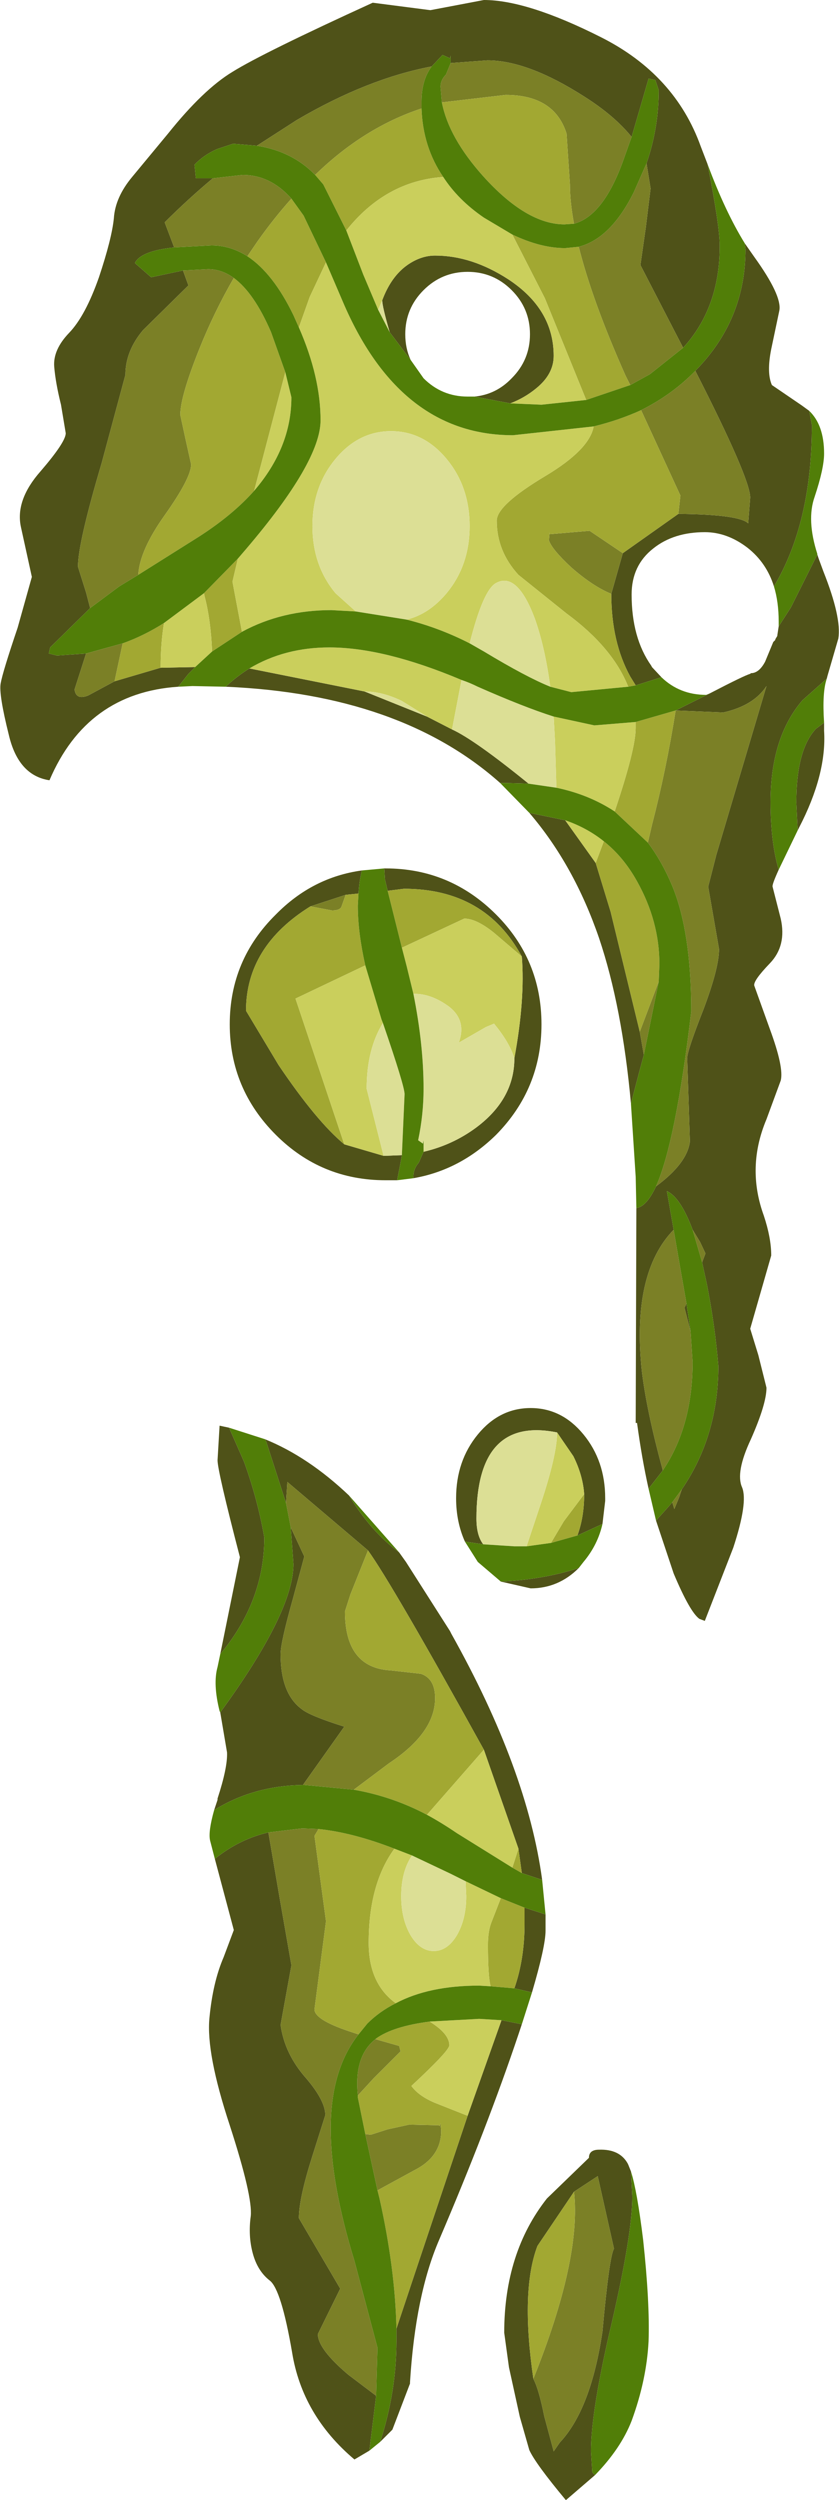 <?xml version="1.0" encoding="UTF-8" standalone="no"?>
<svg xmlns:ffdec="https://www.free-decompiler.com/flash" xmlns:xlink="http://www.w3.org/1999/xlink" ffdec:objectType="shape" height="184.4px" width="61.9px" xmlns="http://www.w3.org/2000/svg">
  <g transform="matrix(1.0, 0.0, 0.0, 1.0, -1.15, -1.5)">
    <path d="M47.75 11.6 Q46.5 10.05 44.3 8.65 40.1 5.95 37.1 5.95 L34.4 6.15 34.4 5.6 34.35 5.8 33.8 5.55 33.0 6.4 Q28.25 7.3 23.05 10.35 L20.1 12.25 18.35 12.1 17.15 12.5 Q16.15 12.95 15.5 13.65 L15.6 14.65 16.85 14.65 Q15.0 16.2 13.3 17.9 L14.0 19.75 Q11.55 20.0 11.1 20.9 L12.3 21.95 14.65 21.45 15.05 22.55 11.7 25.85 Q10.4 27.4 10.4 29.15 L8.65 35.65 Q6.9 41.55 6.9 43.3 L7.5 45.2 7.8 46.35 4.85 49.25 4.75 49.7 5.35 49.85 7.5 49.7 6.65 52.35 Q6.75 53.15 7.65 52.8 L9.6 51.75 13.0 50.75 15.55 50.7 15.05 51.2 14.3 52.15 Q7.55 52.6 4.8 59.05 2.5 58.7 1.8 55.7 1.05 52.7 1.2 51.9 1.35 51.05 2.45 47.8 L3.5 44.05 2.7 40.4 Q2.25 38.4 4.15 36.25 6.0 34.1 6.0 33.45 L5.65 31.35 Q5.25 29.75 5.15 28.55 5.05 27.3 6.25 26.05 7.45 24.8 8.45 21.95 9.4 19.1 9.55 17.6 9.65 16.05 10.9 14.55 L13.55 11.35 Q16.15 8.1 18.3 6.8 20.55 5.4 28.65 1.7 L32.9 2.25 34.75 1.9 36.85 1.5 Q40.05 1.5 45.5 4.25 50.95 7.0 52.85 12.3 L53.35 13.6 Q54.25 18.15 54.25 19.65 54.25 24.2 51.55 27.15 L48.4 21.05 48.8 18.25 49.15 15.4 48.85 13.55 Q49.75 10.95 49.75 8.15 L49.5 7.4 49.0 7.3 47.75 11.6 M56.1 19.45 L56.8 20.45 Q58.85 23.3 58.65 24.4 L58.05 27.25 Q57.7 29.0 58.1 29.9 L60.3 31.4 60.85 31.8 61.05 32.85 Q61.05 40.05 58.25 44.75 57.7 43.0 56.3 41.9 54.8 40.75 53.15 40.75 50.85 40.75 49.35 41.95 47.75 43.2 47.75 45.35 47.75 48.55 49.2 50.6 L49.25 50.7 49.95 51.45 48.05 52.05 47.65 51.4 Q46.25 48.85 46.25 45.3 L47.1 42.3 51.2 39.4 Q55.7 39.45 56.35 40.1 L56.5 38.2 Q56.5 36.8 52.45 28.85 56.15 25.1 56.15 19.9 L56.1 19.45 M61.45 42.4 L61.55 42.7 61.9 43.65 Q63.25 47.05 63.0 48.6 L62.2 51.35 62.15 51.55 60.35 53.15 Q58.0 55.9 58.0 60.65 58.0 63.6 58.6 65.65 58.1 66.75 58.15 66.9 L58.75 69.25 Q59.2 71.25 57.95 72.55 56.7 73.85 56.8 74.2 L57.95 77.4 Q59.0 80.25 58.75 81.2 L57.7 84.05 Q56.9 85.95 56.9 87.85 56.9 89.5 57.5 91.15 58.05 92.8 58.05 94.1 L56.5 99.5 57.1 101.45 57.7 103.85 Q57.7 105.05 56.55 107.65 55.4 110.1 55.9 111.2 56.35 112.3 55.25 115.65 L53.15 121.05 52.75 120.9 Q52.05 120.4 50.85 117.55 L49.55 113.65 50.45 112.65 50.75 112.3 50.9 112.8 51.25 111.95 51.45 111.35 Q54.15 107.4 54.15 102.25 53.9 99.25 53.3 96.2 L52.95 94.6 53.2 93.95 52.8 93.1 52.25 92.2 Q51.35 89.8 50.35 89.35 L50.85 92.2 Q47.75 95.4 48.5 102.6 48.85 105.55 50.05 109.95 L49.0 111.3 Q48.5 109.05 48.15 106.45 L48.05 106.45 48.1 90.6 Q48.85 90.5 49.55 89.0 51.85 87.3 52.05 85.7 L51.85 79.55 Q51.85 79.0 53.05 75.95 54.2 72.9 54.2 71.5 L53.8 69.2 53.4 66.9 54.0 64.55 57.7 52.1 Q56.75 53.55 54.5 54.05 L51.0 53.9 53.5 52.65 Q56.1 51.3 56.5 51.2 L56.55 51.15 Q57.15 51.15 57.6 50.3 L58.2 48.85 58.3 48.75 58.35 48.7 58.35 48.65 58.5 48.4 58.5 48.35 58.6 47.7 59.5 46.3 61.45 42.4 M61.95 54.8 L61.95 55.4 Q62.15 58.6 60.1 62.55 L60.0 62.75 59.9 60.7 Q59.9 56.8 61.35 55.25 L61.95 54.8 M47.7 82.9 Q47.05 75.75 45.35 70.7 43.5 65.3 40.2 61.45 L42.85 62.0 45.1 65.15 46.2 68.75 48.35 77.6 48.65 79.3 48.3 80.6 47.7 82.9 M38.05 59.25 Q30.7 52.7 17.8 52.15 18.6 51.4 19.55 50.8 L28.05 52.5 32.65 54.35 34.5 55.3 Q36.15 56.05 40.15 59.3 L38.5 59.25 38.05 59.25 M38.8 31.25 L36.15 30.75 Q37.75 30.6 38.9 29.4 40.25 28.05 40.25 26.15 40.25 24.25 38.9 22.9 37.55 21.55 35.65 21.55 33.75 21.55 32.4 22.9 31.05 24.25 31.05 26.15 31.05 27.2 31.45 28.05 L29.9 26.0 Q29.35 24.1 29.35 23.65 30.0 21.9 31.2 21.05 32.2 20.35 33.25 20.35 35.95 20.35 38.65 22.1 42.0 24.3 42.0 27.75 42.0 29.1 40.7 30.15 39.85 30.85 38.8 31.25 M27.85 65.7 Q27.65 66.5 27.6 67.4 L26.65 67.5 24.05 68.35 Q19.3 71.3 19.3 76.05 L21.7 80.05 Q24.5 84.2 26.55 85.9 L29.45 86.75 30.8 86.7 30.75 87.0 30.45 88.55 29.6 88.55 Q24.85 88.55 21.5 85.2 18.1 81.8 18.1 77.05 18.1 72.3 21.5 68.95 24.2 66.2 27.85 65.7 M31.65 88.4 L31.65 88.3 Q31.65 87.7 32.05 87.25 L32.4 86.45 Q34.55 85.95 36.3 84.65 39.1 82.55 39.1 79.55 39.9 75.2 39.65 72.05 36.95 67.05 30.95 67.05 L29.75 67.2 29.55 66.35 29.5 65.55 29.6 65.55 Q34.35 65.55 37.75 68.95 41.1 72.3 41.1 77.05 41.1 81.8 37.75 85.2 35.1 87.8 31.65 88.4 M52.1 99.7 L51.65 97.95 51.8 97.65 52.1 99.7 M44.25 111.7 Q44.15 110.3 43.45 108.9 L42.25 107.15 Q36.3 105.95 36.3 113.5 36.3 114.75 36.8 115.4 L35.45 115.2 Q34.8 113.75 34.8 112.0 34.8 109.25 36.4 107.3 38.0 105.35 40.3 105.35 42.6 105.35 44.2 107.3 45.8 109.25 45.8 112.0 L45.8 112.2 45.6 113.9 43.75 114.75 Q44.25 113.4 44.25 111.7 M41.4 142.7 L41.4 143.9 Q41.4 145.05 40.4 148.45 L39.1 148.15 Q39.85 146.0 39.85 143.4 L39.85 142.2 41.4 142.7 M39.65 150.8 L39.4 151.55 Q37.1 158.4 33.55 166.7 31.8 170.75 31.4 177.2 L31.4 177.3 30.1 180.7 29.2 181.6 Q30.4 177.9 30.4 174.15 L30.4 173.25 31.85 168.9 35.65 157.55 38.15 150.5 39.65 150.8 M28.4 182.25 L27.3 182.9 Q23.45 179.65 22.7 175.0 21.9 170.35 21.05 169.7 20.15 169.0 19.8 167.7 19.45 166.4 19.65 164.95 19.8 163.5 18.1 158.25 16.35 152.95 16.6 150.35 16.85 147.7 17.65 145.85 L18.4 143.85 17.0 138.6 Q18.8 137.15 20.95 136.65 L21.8 141.6 22.65 146.45 21.85 150.85 Q22.15 153.0 23.75 154.8 25.15 156.45 25.15 157.5 L24.2 160.5 Q23.2 163.65 23.2 165.1 L26.25 170.3 24.6 173.65 Q24.6 174.75 26.85 176.65 L28.9 178.2 28.4 182.25 M16.95 135.0 L17.2 134.25 17.2 134.15 Q17.95 131.85 17.9 130.75 L17.4 127.8 Q22.8 120.4 22.8 116.85 L22.6 114.15 23.6 116.3 22.75 119.45 Q21.85 122.65 21.85 123.5 21.85 126.4 23.4 127.55 24.0 128.05 26.55 128.85 L23.5 133.15 Q19.85 133.2 16.95 135.0 M17.4 123.5 L18.85 116.35 Q17.2 110.0 17.2 109.2 L17.35 106.65 18.05 106.8 19.15 109.3 Q20.15 112.05 20.65 114.9 20.65 119.6 17.4 123.5 M20.7 107.65 Q23.9 108.95 26.9 111.8 28.5 114.45 30.6 116.0 L31.1 116.7 34.35 121.8 34.45 122.0 Q40.05 132.0 41.15 140.15 L39.65 139.65 39.4 137.85 36.85 130.55 Q30.1 118.35 28.3 115.85 L22.35 110.8 22.25 112.35 20.8 107.85 20.7 107.65 M38.1 118.15 Q41.25 118.0 43.85 117.15 42.35 118.65 40.3 118.65 L38.1 118.15 M45.05 184.05 L42.9 185.9 Q40.65 183.2 40.2 182.2 L39.5 179.75 38.7 176.1 38.35 173.55 Q38.35 167.65 41.5 163.65 L44.6 160.65 Q44.6 160.05 45.35 160.05 46.85 160.0 47.45 161.05 L47.5 161.15 47.7 161.65 47.8 163.5 Q47.8 166.25 46.3 172.75 44.75 179.3 44.75 182.3 L44.85 183.85 45.05 184.05 M43.5 163.15 L40.8 167.15 Q39.55 170.45 40.5 176.95 40.9 177.7 41.3 179.7 L42.0 182.3 42.45 181.65 Q44.75 179.2 45.6 173.45 46.1 167.95 46.45 167.35 L45.25 162.0 43.5 163.15" fill="#4f5218" fill-rule="evenodd" stroke="none"/>
    <path d="M34.4 6.15 L37.1 5.95 Q40.1 5.95 44.3 8.65 46.5 10.05 47.75 11.6 L47.25 13.0 Q45.75 17.4 43.5 18.0 43.2 16.4 43.2 15.1 L42.95 11.35 Q42.05 8.5 38.45 8.5 L33.75 9.05 33.65 7.9 Q33.65 7.4 34.05 7.0 L34.4 6.15 M48.85 13.55 L49.15 15.4 48.8 18.25 48.4 21.05 51.55 27.15 49.1 29.1 47.65 29.9 47.3 29.2 Q44.85 23.7 43.85 19.7 46.2 19.1 47.9 15.7 L48.85 13.55 M9.6 51.75 L7.65 52.8 Q6.75 53.15 6.65 52.35 L7.5 49.7 10.2 48.95 9.6 51.75 M7.8 46.35 L7.5 45.2 6.9 43.3 Q6.9 41.55 8.65 35.65 L10.4 29.15 Q10.4 27.4 11.7 25.85 L15.05 22.55 14.65 21.45 16.5 21.35 Q17.5 21.35 18.4 22.0 16.95 24.5 15.85 27.25 14.45 30.75 14.45 32.1 L14.85 33.95 15.25 35.75 Q15.25 36.75 13.3 39.5 11.45 42.1 11.35 43.9 L9.95 44.75 7.8 46.35 M14.0 19.75 L13.3 17.9 Q15.0 16.2 16.85 14.65 L19.05 14.4 Q21.1 14.4 22.65 16.15 21.35 17.6 20.15 19.3 L19.4 20.4 Q18.15 19.6 16.75 19.6 L14.0 19.75 M20.1 12.25 L23.05 10.35 Q28.25 7.3 33.0 6.4 32.25 7.4 32.25 9.0 L32.25 9.5 Q28.0 10.9 24.4 14.4 22.7 12.65 20.1 12.25 M52.45 28.85 Q56.5 36.8 56.5 38.2 L56.35 40.1 Q55.7 39.45 51.2 39.4 L51.35 38.05 48.45 31.75 Q50.75 30.6 52.45 28.85 M47.1 42.3 L46.25 45.3 Q44.9 44.75 43.3 43.35 41.85 42.0 41.65 41.35 L41.7 40.75 41.7 40.9 44.65 40.65 47.1 42.3 M26.65 67.5 L26.35 68.35 Q26.25 68.65 25.65 68.65 L24.05 68.35 26.65 67.5 M51.0 53.9 L54.5 54.05 Q56.75 53.55 57.7 52.1 L54.0 64.55 53.4 66.9 53.8 69.2 54.2 71.5 Q54.2 72.9 53.05 75.95 51.85 79.0 51.85 79.55 L52.05 85.7 Q51.85 87.3 49.55 89.0 51.0 85.75 52.15 76.1 52.15 70.25 50.75 66.85 50.0 65.05 48.95 63.65 L49.25 62.35 Q50.3 58.3 51.0 53.9 M48.35 77.6 L49.75 73.9 48.65 79.3 48.35 77.6 M51.8 97.65 L51.65 97.95 52.1 99.7 52.25 101.95 Q52.25 106.7 50.05 109.95 48.85 105.55 48.5 102.6 47.75 95.4 50.85 92.2 L51.3 94.8 51.8 97.65 M52.95 94.6 L52.25 92.2 52.8 93.1 53.2 93.95 52.95 94.6 M50.75 112.3 L51.45 111.35 51.25 111.95 50.9 112.8 50.75 112.3 M28.3 115.85 L27.0 119.1 26.6 120.35 Q26.6 124.5 29.95 124.7 L32.2 124.95 Q33.25 125.3 33.25 126.75 33.25 129.3 29.85 131.55 L27.25 133.5 23.6 133.15 23.5 133.15 26.55 128.85 Q24.0 128.05 23.4 127.55 21.85 126.4 21.85 123.5 21.85 122.65 22.75 119.45 L23.6 116.3 22.6 114.15 22.25 112.35 22.35 110.8 28.3 115.85 M24.65 136.4 L24.35 136.9 25.2 143.2 24.35 149.7 Q24.35 150.45 26.85 151.3 L27.6 151.55 Q25.55 154.15 25.55 158.5 25.55 162.55 27.3 168.25 L29.0 174.65 28.9 178.2 26.85 176.65 Q24.6 174.75 24.6 173.65 L26.25 170.3 23.2 165.1 Q23.2 163.65 24.2 160.5 L25.15 157.5 Q25.15 156.45 23.75 154.8 22.15 153.0 21.85 150.85 L22.65 146.45 21.8 141.6 20.95 136.65 23.45 136.35 24.65 136.4 M28.85 151.9 L30.6 152.4 30.7 152.8 28.7 154.8 27.55 156.05 Q27.25 153.15 28.85 151.9 M28.1 158.9 L28.5 158.95 29.75 158.55 31.35 158.2 33.5 158.25 33.6 158.3 33.65 158.1 33.7 158.65 Q33.7 160.55 31.75 161.55 L29.0 163.05 28.1 158.9 M43.5 163.15 L45.25 162.0 46.45 167.35 Q46.1 167.95 45.6 173.45 44.75 179.2 42.45 181.65 L42.0 182.3 41.3 179.7 Q40.9 177.7 40.5 176.95 44.05 168.1 43.5 163.15" fill="#7b8026" fill-rule="evenodd" stroke="none"/>
    <path d="M13.0 50.75 L9.6 51.75 10.2 48.95 Q11.75 48.4 13.25 47.45 13.0 48.95 13.0 50.75 M33.75 9.05 L38.45 8.5 Q42.05 8.5 42.95 11.35 L43.2 15.1 Q43.2 16.4 43.5 18.0 L42.8 18.05 Q40.0 18.05 36.8 14.5 34.25 11.65 33.75 9.05 M38.95 18.8 Q41.05 19.8 42.85 19.8 L43.85 19.7 Q44.85 23.7 47.3 29.2 L47.65 29.9 44.4 31.0 41.35 23.5 38.95 18.8 M51.2 39.4 L47.1 42.3 44.65 40.65 41.7 40.9 41.7 40.75 41.65 41.35 Q41.85 42.0 43.3 43.35 44.9 44.75 46.25 45.3 46.25 48.85 47.65 51.4 L48.05 52.05 47.5 52.15 Q46.35 49.25 42.95 46.75 L39.4 43.9 Q37.8 42.15 37.8 39.9 37.8 38.75 41.4 36.6 44.65 34.65 44.95 32.95 46.8 32.5 48.45 31.75 L51.35 38.05 51.2 39.4 M26.7 18.5 L25.0 15.1 24.4 14.4 Q28.0 10.9 32.25 9.5 32.35 12.35 33.85 14.55 29.6 14.85 26.7 18.5 M25.2 20.85 L24.0 23.4 23.2 25.65 22.8 24.75 Q21.3 21.65 19.4 20.4 L20.15 19.3 Q21.35 17.6 22.65 16.15 L23.55 17.4 25.2 20.85 M18.7 42.7 L18.3 44.4 19.0 48.1 16.8 49.55 Q16.7 47.2 16.25 45.5 L16.2 45.25 18.7 42.7 M18.4 22.0 Q19.9 23.1 21.15 26.0 L22.2 28.95 19.9 37.7 Q18.3 39.5 15.8 41.1 L11.35 43.9 Q11.45 42.1 13.3 39.5 15.25 36.75 15.25 35.75 L14.85 33.95 14.45 32.1 Q14.45 30.75 15.85 27.25 16.95 24.5 18.4 22.0 M48.05 54.75 L51.0 53.9 Q50.3 58.3 49.25 62.35 L48.95 63.65 46.5 61.35 Q48.05 56.75 48.05 55.2 L48.05 54.75 M27.6 67.4 L27.55 68.3 Q27.55 70.25 28.1 72.7 L22.95 75.15 26.55 85.9 Q24.5 84.2 21.7 80.05 L19.3 76.05 Q19.3 71.3 24.05 68.35 L25.65 68.65 Q26.25 68.65 26.35 68.35 L26.65 67.5 27.6 67.4 M30.8 71.4 L29.75 67.2 30.95 67.05 Q36.95 67.05 39.65 72.05 L37.6 70.3 Q36.3 69.25 35.4 69.25 L30.8 71.4 M48.35 77.6 L46.2 68.75 45.1 65.15 45.7 63.55 Q47.15 64.7 48.15 66.5 49.8 69.45 49.8 72.6 L49.75 73.9 48.35 77.6 M44.25 111.7 Q44.25 113.4 43.75 114.75 L41.8 115.3 42.75 113.7 44.25 111.7 M39.85 142.2 L39.85 143.4 Q39.85 146.0 39.1 148.15 L37.35 148.0 Q37.15 147.3 37.15 144.95 37.15 143.95 37.4 143.3 L38.1 141.5 39.85 142.2 M27.25 133.5 L29.85 131.55 Q33.25 129.3 33.25 126.75 33.25 125.3 32.2 124.95 L29.95 124.7 Q26.6 124.5 26.6 120.35 L27.0 119.1 28.3 115.85 Q30.1 118.35 36.85 130.55 L32.65 135.35 Q30.1 134.0 27.25 133.5 M30.25 137.85 Q28.35 140.45 28.35 144.8 28.35 147.8 30.35 149.25 29.15 149.85 28.25 150.75 L27.6 151.55 26.85 151.3 Q24.35 150.45 24.35 149.7 L25.2 143.2 24.35 136.9 24.65 136.4 Q27.15 136.65 30.25 137.85 M38.95 139.25 L39.4 137.85 39.65 139.65 38.95 139.25 M35.65 157.55 L31.85 168.9 30.4 173.25 Q30.3 168.8 29.15 163.65 L29.0 163.05 31.75 161.55 Q33.7 160.55 33.7 158.65 L33.65 158.1 33.6 158.3 33.5 158.25 31.35 158.2 29.75 158.55 28.5 158.95 28.1 158.9 27.55 156.2 27.55 156.05 28.7 154.8 30.7 152.8 30.6 152.4 28.85 151.9 28.9 151.85 Q30.15 150.95 32.85 150.6 34.3 151.5 34.3 152.35 34.3 152.75 31.5 155.35 32.05 156.1 33.25 156.6 L35.65 157.55 M40.5 176.95 Q39.55 170.45 40.8 167.15 L43.5 163.15 Q44.05 168.1 40.5 176.95" fill="#a2a832" fill-rule="evenodd" stroke="none"/>
    <path d="M15.55 50.7 L13.0 50.75 Q13.0 48.95 13.25 47.45 L16.2 45.25 16.25 45.5 Q16.7 47.2 16.8 49.55 L15.55 50.7 M44.4 31.0 L41.1 31.35 38.8 31.25 Q39.85 30.85 40.7 30.15 42.0 29.1 42.0 27.75 42.0 24.3 38.65 22.1 35.95 20.35 33.25 20.35 32.2 20.35 31.2 21.05 30.0 21.9 29.35 23.65 L29.05 24.35 27.95 21.75 26.7 18.5 Q29.6 14.85 33.85 14.55 34.95 16.25 36.85 17.55 L38.95 18.8 41.35 23.5 44.4 31.0 M44.95 32.95 Q44.65 34.65 41.4 36.6 37.8 38.75 37.8 39.9 37.8 42.15 39.4 43.9 L42.95 46.75 Q46.35 49.25 47.5 52.15 L43.3 52.55 41.75 52.15 Q41.35 49.2 40.6 47.1 39.3 43.65 37.75 44.5 36.8 45.0 35.8 48.95 33.55 47.8 31.15 47.2 32.8 46.8 34.1 45.25 35.8 43.2 35.8 40.3 35.8 37.4 34.1 35.35 32.4 33.3 30.0 33.3 27.6 33.3 25.9 35.35 24.2 37.4 24.2 40.3 24.2 43.2 25.9 45.25 L27.4 46.6 25.6 46.5 Q21.95 46.5 19.0 48.1 L18.3 44.4 18.7 42.7 19.3 42.0 Q24.8 35.55 24.8 32.5 24.8 29.3 23.2 25.65 L24.0 23.4 25.2 20.85 26.55 24.0 Q30.75 33.6 39.0 33.6 L44.95 32.95 M22.2 28.95 L22.65 30.8 Q22.65 34.5 19.9 37.7 L22.2 28.95 M42.0 54.35 L45.0 55.0 48.05 54.75 48.05 55.2 Q48.05 56.75 46.5 61.35 44.6 60.1 42.2 59.6 L42.1 56.2 42.0 54.35 M34.5 55.3 L32.65 54.35 30.8 53.2 Q29.35 52.5 28.05 52.5 L19.55 50.8 Q22.15 49.25 25.45 49.25 29.5 49.25 35.2 51.65 L34.5 55.3 M28.1 72.7 L29.3 76.7 29.4 76.95 Q28.2 78.9 28.2 81.8 L29.45 86.75 26.55 85.9 22.95 75.15 28.1 72.7 M31.65 74.8 L31.15 72.75 30.8 71.4 35.4 69.25 Q36.3 69.25 37.6 70.3 L39.65 72.05 Q39.9 75.2 39.1 79.55 38.75 78.4 37.6 77.0 L37.0 77.25 35.0 78.4 Q35.65 76.6 34.0 75.55 32.85 74.8 31.75 74.8 L31.65 74.8 M45.7 63.55 L45.1 65.15 42.85 62.0 Q44.45 62.55 45.7 63.55 M42.25 107.15 L43.45 108.9 Q44.15 110.3 44.25 111.7 L42.75 113.7 41.8 115.3 40.0 115.55 41.05 112.4 Q42.25 108.8 42.25 107.15 M32.65 135.35 L36.85 130.55 39.4 137.85 38.95 139.25 34.85 136.7 Q33.75 135.95 32.65 135.35 M30.35 149.25 Q28.35 147.8 28.35 144.8 28.35 140.45 30.25 137.85 L31.55 138.35 31.45 138.5 Q30.75 139.65 30.75 141.35 30.75 143.05 31.45 144.25 32.15 145.4 33.15 145.4 34.15 145.4 34.85 144.25 35.55 143.05 35.55 141.35 L35.5 140.25 38.1 141.5 37.4 143.3 Q37.15 143.95 37.15 144.95 37.15 147.3 37.35 148.0 L36.5 147.95 Q32.8 147.95 30.35 149.25 M38.15 150.5 L35.65 157.55 33.25 156.6 Q32.05 156.1 31.5 155.35 34.3 152.75 34.3 152.35 34.3 151.5 32.85 150.6 L36.5 150.4 38.15 150.5" fill="#cacf5c" fill-rule="evenodd" stroke="none"/>
    <path d="M29.9 26.0 L29.05 24.35 29.35 23.65 Q29.35 24.1 29.9 26.0 M27.4 46.6 L25.9 45.25 Q24.2 43.2 24.2 40.3 24.2 37.4 25.9 35.35 27.6 33.3 30.0 33.3 32.4 33.3 34.1 35.35 35.8 37.4 35.8 40.3 35.8 43.2 34.1 45.25 32.8 46.8 31.15 47.2 L27.4 46.6 M35.8 48.95 Q36.8 45.0 37.75 44.5 39.3 43.65 40.6 47.1 41.35 49.2 41.75 52.15 40.0 51.45 36.85 49.55 L35.8 48.95 M35.2 51.65 Q35.8 51.85 36.4 52.15 39.8 53.65 42.0 54.35 L42.1 56.2 42.2 59.6 40.15 59.3 Q36.15 56.05 34.5 55.3 L35.2 51.65 M32.65 54.35 L28.05 52.5 Q29.35 52.5 30.8 53.2 L32.65 54.35 M29.4 76.95 Q31.0 81.6 31.0 82.2 L30.8 86.7 29.45 86.75 28.2 81.8 Q28.2 78.9 29.4 76.95 M32.4 86.45 L32.4 86.2 32.4 85.6 32.35 85.85 32.0 85.6 Q32.4 83.7 32.4 81.8 32.4 78.55 31.65 74.8 L31.75 74.8 Q32.85 74.8 34.0 75.55 35.65 76.6 35.0 78.4 L37.0 77.25 37.6 77.0 Q38.75 78.4 39.1 79.55 39.1 82.55 36.3 84.65 34.55 85.95 32.4 86.45 M36.8 115.4 Q36.3 114.75 36.3 113.5 36.3 105.95 42.25 107.15 42.25 108.8 41.05 112.4 L40.0 115.55 39.1 115.55 36.8 115.4 M35.5 140.25 L35.55 141.35 Q35.55 143.05 34.85 144.25 34.15 145.4 33.15 145.4 32.15 145.4 31.45 144.25 30.75 143.05 30.75 141.35 30.75 139.65 31.45 138.5 L31.55 138.35 34.4 139.7 35.5 140.25" fill="#dcdf95" fill-rule="evenodd" stroke="none"/>
    <path d="M47.75 11.6 L49.0 7.3 49.5 7.4 49.75 8.15 Q49.75 10.95 48.85 13.55 L47.9 15.7 Q46.2 19.1 43.85 19.7 L42.85 19.8 Q41.05 19.8 38.95 18.8 L36.85 17.55 Q34.95 16.25 33.85 14.55 32.35 12.35 32.25 9.5 L32.25 9.0 Q32.25 7.4 33.0 6.4 L33.8 5.55 34.35 5.8 34.4 5.6 34.4 6.15 34.05 7.0 Q33.65 7.4 33.65 7.9 L33.75 9.05 Q34.25 11.65 36.8 14.5 40.0 18.05 42.8 18.05 L43.5 18.0 Q45.75 17.4 47.25 13.0 L47.75 11.6 M51.55 27.15 Q54.25 24.2 54.25 19.65 54.25 18.15 53.35 13.6 54.65 17.1 56.1 19.45 L56.15 19.9 Q56.15 25.1 52.45 28.85 50.75 30.6 48.45 31.75 46.8 32.5 44.95 32.95 L39.0 33.6 Q30.75 33.6 26.55 24.0 L25.2 20.85 23.55 17.4 22.65 16.15 Q21.1 14.4 19.05 14.4 L16.85 14.65 15.6 14.65 15.5 13.65 Q16.15 12.95 17.15 12.5 L18.35 12.1 20.1 12.25 Q22.7 12.65 24.4 14.4 L25.0 15.1 26.7 18.5 27.95 21.75 29.05 24.35 29.9 26.0 31.45 28.05 32.4 29.4 Q33.75 30.75 35.65 30.75 L36.15 30.75 38.8 31.25 41.1 31.35 44.4 31.0 47.65 29.9 49.1 29.1 51.55 27.15 M14.3 52.15 L15.05 51.2 15.55 50.7 16.8 49.55 19.0 48.1 Q21.95 46.5 25.6 46.5 L27.4 46.6 31.15 47.2 Q33.55 47.8 35.8 48.95 L36.85 49.55 Q40.0 51.45 41.75 52.15 L43.3 52.55 47.5 52.15 48.05 52.05 49.95 51.45 Q51.3 52.75 53.25 52.75 L53.5 52.65 51.0 53.9 48.05 54.75 45.0 55.0 42.0 54.35 Q39.8 53.65 36.4 52.15 35.8 51.85 35.2 51.65 29.5 49.25 25.45 49.25 22.15 49.25 19.55 50.8 18.6 51.4 17.8 52.15 L15.35 52.1 14.3 52.15 M7.5 49.7 L5.35 49.85 4.75 49.7 4.85 49.25 7.8 46.35 9.95 44.75 11.35 43.9 15.8 41.1 Q18.3 39.5 19.9 37.7 22.65 34.5 22.65 30.8 L22.2 28.95 21.15 26.0 Q19.9 23.1 18.4 22.0 17.5 21.35 16.5 21.35 L14.65 21.45 12.3 21.95 11.1 20.9 Q11.55 20.0 14.0 19.75 L16.75 19.6 Q18.15 19.6 19.4 20.4 21.3 21.65 22.8 24.75 L23.2 25.65 Q24.8 29.3 24.8 32.5 24.8 35.55 19.3 42.0 L18.7 42.7 16.2 45.25 13.25 47.45 Q11.75 48.4 10.2 48.95 L7.5 49.7 M58.25 44.75 Q61.05 40.05 61.05 32.85 L60.85 31.8 Q61.95 32.85 61.95 34.95 61.95 36.05 61.25 38.15 60.65 39.85 61.45 42.35 L61.45 42.4 59.5 46.3 58.6 47.7 58.6 47.35 Q58.6 45.9 58.25 44.75 M62.15 51.55 Q61.8 52.55 61.95 54.8 L61.35 55.25 Q59.9 56.8 59.9 60.7 L60.0 62.75 58.6 65.65 Q58.0 63.6 58.0 60.65 58.0 55.9 60.35 53.15 L62.15 51.55 M49.55 113.65 L49.0 111.3 50.05 109.95 Q52.25 106.7 52.25 101.95 L52.1 99.7 51.8 97.65 51.3 94.8 50.85 92.2 50.35 89.35 Q51.35 89.8 52.25 92.2 L52.95 94.6 53.3 96.2 Q53.9 99.25 54.15 102.25 54.15 107.4 51.45 111.35 L50.75 112.3 50.45 112.65 49.55 113.65 M48.1 90.6 L48.05 88.3 47.7 82.9 48.3 80.6 48.65 79.3 49.75 73.9 49.8 72.6 Q49.8 69.45 48.15 66.5 47.15 64.7 45.7 63.55 44.45 62.55 42.85 62.0 L40.2 61.45 38.05 59.25 38.5 59.25 40.15 59.3 42.2 59.6 Q44.6 60.1 46.5 61.35 L48.95 63.65 Q50.0 65.05 50.75 66.85 52.15 70.25 52.15 76.1 51.0 85.75 49.55 89.0 48.85 90.5 48.1 90.6 M27.85 65.7 L29.5 65.55 29.55 66.35 29.75 67.2 30.8 71.4 31.15 72.75 31.65 74.8 Q32.4 78.55 32.4 81.8 32.4 83.7 32.0 85.6 L32.35 85.85 32.4 85.6 32.4 86.2 32.4 86.45 32.05 87.25 Q31.65 87.7 31.65 88.3 L31.65 88.4 30.45 88.55 30.75 87.0 30.8 86.7 31.0 82.2 Q31.0 81.6 29.4 76.95 L29.3 76.7 28.1 72.7 Q27.55 70.25 27.55 68.3 L27.6 67.4 Q27.65 66.5 27.85 65.7 M43.75 114.75 L45.6 113.9 Q45.25 115.45 44.2 116.7 L43.85 117.15 Q41.25 118.0 38.1 118.15 L36.4 116.7 35.45 115.2 36.8 115.4 39.1 115.55 40.0 115.55 41.8 115.3 43.75 114.75 M40.4 148.45 L39.65 150.8 38.15 150.5 36.5 150.4 32.85 150.6 Q30.15 150.95 28.9 151.85 L28.85 151.9 Q27.25 153.15 27.55 156.05 L27.55 156.2 28.1 158.9 29.0 163.05 29.15 163.65 Q30.3 168.8 30.4 173.25 L30.4 174.15 Q30.4 177.9 29.2 181.6 L28.4 182.25 28.9 178.2 29.0 174.65 27.3 168.25 Q25.55 162.55 25.55 158.5 25.55 154.15 27.6 151.55 L28.25 150.75 Q29.15 149.85 30.35 149.25 32.8 147.95 36.5 147.95 L37.35 148.0 39.1 148.15 40.4 148.45 M17.0 138.6 L16.65 137.25 Q16.5 136.6 16.95 135.0 19.85 133.2 23.5 133.15 L23.6 133.15 27.25 133.5 Q30.1 134.0 32.65 135.35 33.75 135.95 34.85 136.7 L38.95 139.25 39.65 139.65 41.15 140.15 41.4 142.7 39.85 142.2 38.1 141.5 35.5 140.25 34.4 139.7 31.55 138.35 30.25 137.85 Q27.15 136.65 24.65 136.4 L23.45 136.35 20.95 136.65 Q18.8 137.15 17.0 138.6 M17.4 127.8 L17.35 127.7 Q16.85 125.7 17.2 124.45 L17.4 123.5 Q20.65 119.6 20.65 114.9 20.15 112.05 19.15 109.3 L18.05 106.8 20.7 107.65 20.8 107.85 22.25 112.35 22.6 114.15 22.8 116.85 Q22.8 120.4 17.4 127.8 M26.9 111.8 L30.6 116.0 Q28.5 114.45 26.9 111.8 M47.7 161.65 Q48.15 163.05 48.6 166.7 49.1 171.35 49.0 174.2 48.85 177.05 47.75 180.05 46.95 182.1 45.05 184.05 L44.85 183.85 44.75 182.3 Q44.75 179.3 46.3 172.75 47.8 166.25 47.8 163.5 L47.7 161.65" fill="#517e08" fill-rule="evenodd" stroke="none"/>
  </g>
</svg>
